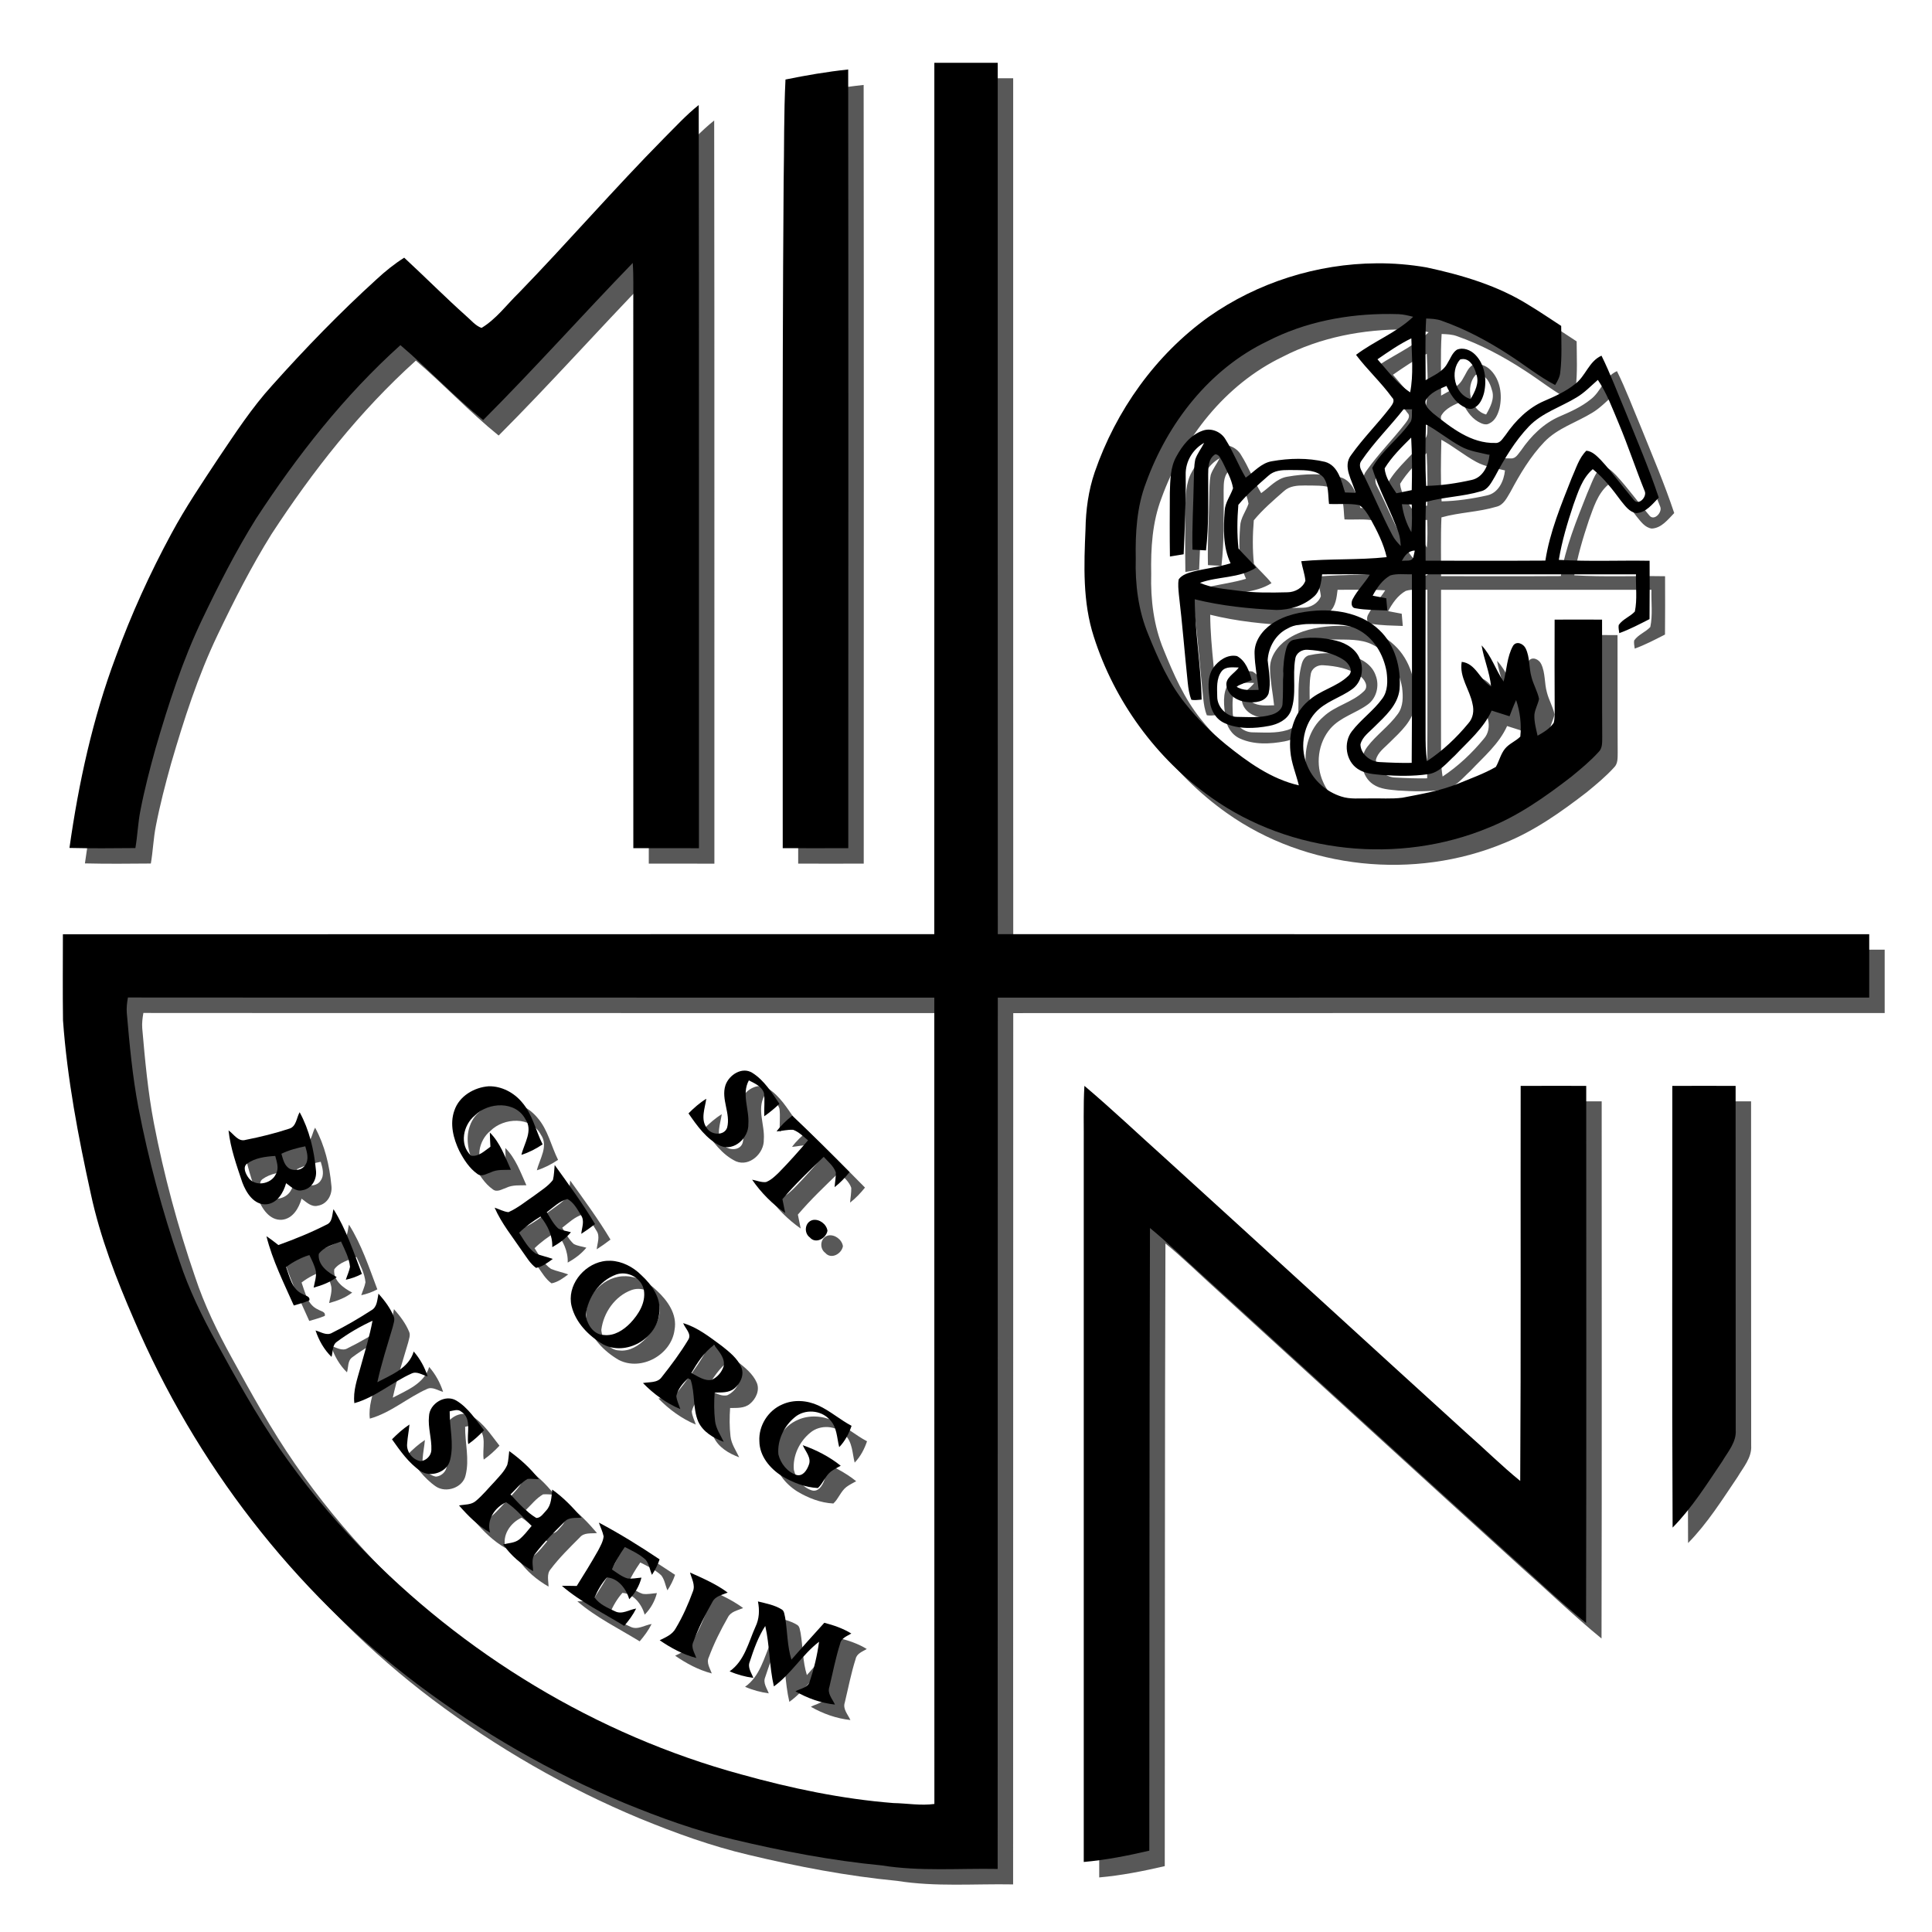 <?xml version="1.0" encoding="UTF-8" standalone="no"?>
<!-- Created with Inkscape (http://www.inkscape.org/) -->

<svg
   xmlns:dc="http://purl.org/dc/elements/1.1/"
   xmlns:cc="http://creativecommons.org/ns#"
   xmlns:rdf="http://www.w3.org/1999/02/22-rdf-syntax-ns#"
   xmlns:svg="http://www.w3.org/2000/svg"
   xmlns="http://www.w3.org/2000/svg"
   xmlns:sodipodi="http://sodipodi.sourceforge.net/DTD/sodipodi-0.dtd"
   xmlns:inkscape="http://www.inkscape.org/namespaces/inkscape"
   width="1000"
   height="1000"
   viewBox="0 0 264.583 264.583"
   version="1.1"
   id="svg15033"
   inkscape:version="0.92.2 (5c3e80d, 2017-08-06)"
   sodipodi:docname="minilogo-circle.svg"
   inkscape:export-filename="C:\Users\TomHerbers\Cloud-Minis\Oberrunde\Minilogo\minilogo-circle_256px.png"
   inkscape:export-xdpi="24.58"
   inkscape:export-ydpi="24.58">
  <title
     id="title19638">Minilogo Circle</title>
  <defs
     id="defs15027">
    <filter
       inkscape:collect="always"
       style="color-interpolation-filters:sRGB"
       id="filter46389"
       x="-0.035"
       width="1.07"
       y="-0.035"
       height="1.07">
      <feGaussianBlur
         inkscape:collect="always"
         stdDeviation="3.587"
         id="feGaussianBlur46391" />
    </filter>
    <filter
       inkscape:collect="always"
       style="color-interpolation-filters:sRGB"
       id="filter46393"
       x="-0.956"
       width="2.913"
       y="-0.081"
       height="1.161">
      <feGaussianBlur
         inkscape:collect="always"
         stdDeviation="3.587"
         id="feGaussianBlur46395" />
    </filter>
    <filter
       inkscape:collect="always"
       style="color-interpolation-filters:sRGB"
       id="filter46397"
       x="-0.1"
       width="1.2"
       y="-0.085"
       height="1.169">
      <feGaussianBlur
         inkscape:collect="always"
         stdDeviation="3.587"
         id="feGaussianBlur46399" />
    </filter>
    <filter
       inkscape:collect="always"
       style="color-interpolation-filters:sRGB"
       id="filter46401"
       x="-0.109"
       width="1.219"
       y="-0.107"
       height="1.215">
      <feGaussianBlur
         inkscape:collect="always"
         stdDeviation="3.587"
         id="feGaussianBlur46403" />
    </filter>
    <filter
       inkscape:collect="always"
       style="color-interpolation-filters:sRGB"
       id="filter46405"
       x="-0.691"
       width="2.383"
       y="-0.821"
       height="2.641">
      <feGaussianBlur
         inkscape:collect="always"
         stdDeviation="3.587"
         id="feGaussianBlur46407" />
    </filter>
    <filter
       inkscape:collect="always"
       style="color-interpolation-filters:sRGB"
       id="filter46409"
       x="-0.695"
       width="2.391"
       y="-0.706"
       height="2.412">
      <feGaussianBlur
         inkscape:collect="always"
         stdDeviation="3.587"
         id="feGaussianBlur46411" />
    </filter>
    <filter
       inkscape:collect="always"
       style="color-interpolation-filters:sRGB"
       id="filter46413"
       x="-0.125"
       width="1.25"
       y="-0.081"
       height="1.162">
      <feGaussianBlur
         inkscape:collect="always"
         stdDeviation="3.587"
         id="feGaussianBlur46415" />
    </filter>
    <filter
       inkscape:collect="always"
       style="color-interpolation-filters:sRGB"
       id="filter46417"
       x="-0.989"
       width="2.978"
       y="-0.142"
       height="1.285">
      <feGaussianBlur
         inkscape:collect="always"
         stdDeviation="3.587"
         id="feGaussianBlur46419" />
    </filter>
    <filter
       inkscape:collect="always"
       style="color-interpolation-filters:sRGB"
       id="filter46421"
       x="-0.718"
       width="2.436"
       y="-0.682"
       height="2.365">
      <feGaussianBlur
         inkscape:collect="always"
         stdDeviation="3.587"
         id="feGaussianBlur46423" />
    </filter>
    <filter
       inkscape:collect="always"
       style="color-interpolation-filters:sRGB"
       id="filter46425"
       x="-0.645"
       width="2.29"
       y="-0.645"
       height="2.291">
      <feGaussianBlur
         inkscape:collect="always"
         stdDeviation="3.587"
         id="feGaussianBlur46427" />
    </filter>
    <filter
       inkscape:collect="always"
       style="color-interpolation-filters:sRGB"
       id="filter46429"
       x="-0.626"
       width="2.252"
       y="-0.611"
       height="2.222">
      <feGaussianBlur
         inkscape:collect="always"
         stdDeviation="3.587"
         id="feGaussianBlur46431" />
    </filter>
    <filter
       inkscape:collect="always"
       style="color-interpolation-filters:sRGB"
       id="filter46433"
       x="-0.659"
       width="2.317"
       y="-0.653"
       height="2.305">
      <feGaussianBlur
         inkscape:collect="always"
         stdDeviation="3.587"
         id="feGaussianBlur46435" />
    </filter>
    <filter
       inkscape:collect="always"
       style="color-interpolation-filters:sRGB"
       id="filter46437"
       x="-2.907"
       width="6.814"
       y="-3.044"
       height="7.089">
      <feGaussianBlur
         inkscape:collect="always"
         stdDeviation="3.587"
         id="feGaussianBlur46439" />
    </filter>
    <filter
       inkscape:collect="always"
       style="color-interpolation-filters:sRGB"
       id="filter46441"
       x="-0.707"
       width="2.414"
       y="-0.718"
       height="2.437">
      <feGaussianBlur
         inkscape:collect="always"
         stdDeviation="3.587"
         id="feGaussianBlur46443" />
    </filter>
    <filter
       inkscape:collect="always"
       style="color-interpolation-filters:sRGB"
       id="filter46445"
       x="-0.561"
       width="2.122"
       y="-0.574"
       height="2.148">
      <feGaussianBlur
         inkscape:collect="always"
         stdDeviation="3.587"
         id="feGaussianBlur46447" />
    </filter>
    <filter
       inkscape:collect="always"
       style="color-interpolation-filters:sRGB"
       id="filter46449"
       x="-0.632"
       width="2.264"
       y="-0.53"
       height="2.059">
      <feGaussianBlur
         inkscape:collect="always"
         stdDeviation="3.587"
         id="feGaussianBlur46451" />
    </filter>
    <filter
       inkscape:collect="always"
       style="color-interpolation-filters:sRGB"
       id="filter46453"
       x="-0.683"
       width="2.366"
       y="-0.832"
       height="2.663">
      <feGaussianBlur
         inkscape:collect="always"
         stdDeviation="3.587"
         id="feGaussianBlur46455" />
    </filter>
    <filter
       inkscape:collect="always"
       style="color-interpolation-filters:sRGB"
       id="filter46457"
       x="-0.681"
       width="2.363"
       y="-0.722"
       height="2.445">
      <feGaussianBlur
         inkscape:collect="always"
         stdDeviation="3.587"
         id="feGaussianBlur46459" />
    </filter>
    <filter
       inkscape:collect="always"
       style="color-interpolation-filters:sRGB"
       id="filter46461"
       x="-0.513"
       width="2.026"
       y="-0.524"
       height="2.047">
      <feGaussianBlur
         inkscape:collect="always"
         stdDeviation="3.587"
         id="feGaussianBlur46463" />
    </filter>
    <filter
       inkscape:collect="always"
       style="color-interpolation-filters:sRGB"
       id="filter46465"
       x="-0.643"
       width="2.287"
       y="-0.609"
       height="2.217">
      <feGaussianBlur
         inkscape:collect="always"
         stdDeviation="3.587"
         id="feGaussianBlur46467" />
    </filter>
    <filter
       inkscape:collect="always"
       style="color-interpolation-filters:sRGB"
       id="filter46469"
       x="-0.924"
       width="2.849"
       y="-0.736"
       height="2.471">
      <feGaussianBlur
         inkscape:collect="always"
         stdDeviation="3.587"
         id="feGaussianBlur46471" />
    </filter>
    <filter
       inkscape:collect="always"
       style="color-interpolation-filters:sRGB"
       id="filter46473"
       x="-0.517"
       width="2.033"
       y="-0.609"
       height="2.219">
      <feGaussianBlur
         inkscape:collect="always"
         stdDeviation="3.587"
         id="feGaussianBlur46475" />
    </filter>
  </defs>
  <sodipodi:namedview
     id="base"
     pagecolor="#ffffff"
     bordercolor="#666666"
     borderopacity="1.0"
     inkscape:pageopacity="0.0"
     inkscape:pageshadow="2"
     inkscape:zoom="0.7"
     inkscape:cx="334.20666"
     inkscape:cy="465.9393"
     inkscape:document-units="px"
     inkscape:current-layer="layer6"
     showgrid="false"
     units="px"
     inkscape:pagecheckerboard="true"
     inkscape:window-width="1920"
     inkscape:window-height="1017"
     inkscape:window-x="-8"
     inkscape:window-y="-8"
     inkscape:window-maximized="1" />
  <g
     inkscape:groupmode="layer"
     id="layer6"
     inkscape:label="background"
     style="display:inline">
    <circle
       style="opacity:1;fill:#ffffff;fill-opacity:1;stroke-width:0.235;enable-background:new"
       id="path3809"
       cx="132.292"
       cy="132.292"
       r="132.027" />
  </g>
  <g
     inkscape:groupmode="layer"
     id="layer8"
     inkscape:label="logo shadow"
     style="display:inline">
    <path
       id="path100-7"
       d="m 130.073,10.717 c -0.006,39.775 0.01,79.554 -0.01,119.329 -39.776,0.025 -79.555,-0.006 -119.333,0.019 0,3.93 -0.04,7.861 0.015,11.791 0.577,8 2.083,15.905 3.804,23.728 1.283,5.986 3.506,11.714 5.94,17.309 8.376,19.572 21.771,37.051 38.796,49.881 8.733,6.562 18.268,12.076 28.359,16.27 4.845,1.987 9.786,3.782 14.889,4.978 6.702,1.603 13.485,2.904 20.348,3.561 5.248,0.84 10.574,0.382 15.863,0.481 0.025,-39.772 -0.007,-79.548 0.018,-119.32 39.779,-0.019 79.561,-0.003 119.34,-0.01 v -8.679 c -39.782,-0.006 -79.561,0.01 -119.34,-0.01 -0.018,-39.775 -0.003,-79.554 -0.01,-119.329 z M 19.637,138.722 c 36.812,0.034 73.621,-0.003 110.43,0.019 0.019,36.809 -0.006,73.618 0.012,110.424 -1.869,0.26 -3.742,-0.09 -5.614,-0.124 -7.052,-0.555 -14.006,-2.021 -20.81,-3.915 -19.883,-5.409 -38.108,-16.5 -52.374,-31.329 -3.959,-4.151 -7.62,-8.586 -10.875,-13.31 -3.221,-4.643 -5.955,-9.6 -8.671,-14.55 -1.965,-3.568 -3.757,-7.244 -5.035,-11.119 -2.362,-6.866 -4.253,-13.896 -5.629,-21.022 -0.815,-4.281 -1.212,-8.626 -1.59,-12.963 -0.056,-0.71 0.034,-1.417 0.155,-2.111 z"
       style="display:inline;fill:#585858;fill-opacity:1;stroke-width:0.31;filter:url(#filter46389);enable-background:new"
       inkscape:connector-curvature="0" />
    <path
       style="display:inline;fill:#585858;fill-opacity:1;stroke-width:0.31;filter:url(#filter46393);enable-background:new"
       id="path104-7"
       d="m 109.688,13.007 c 2.843,-0.577 5.701,-1.072 8.587,-1.373 0.037,35.544 0.016,71.092 0.012,106.636 -2.991,0.012 -5.986,0.012 -8.977,0 0.025,-30.374 -0.105,-60.751 0.124,-91.125 0.087,-4.712 0.016,-9.429 0.254,-14.138 z"
       inkscape:connector-curvature="0" />
    <path
       style="display:inline;fill:#585858;fill-opacity:1;stroke-width:0.31;filter:url(#filter46397);enable-background:new"
       id="path106-2"
       d="m 93.01,21.085 c 1.569,-1.559 3.06,-3.208 4.796,-4.584 0.056,33.926 0.012,67.849 0.028,101.776 -2.995,0 -5.989,0.006 -8.984,-0.006 -0.015,-24.897 -0.003,-49.797 -0.006,-74.697 -0.012,-1.816 0.056,-3.636 -0.074,-5.449 -6.888,7.114 -13.485,14.513 -20.482,21.521 -3.971,-3.205 -7.452,-6.959 -11.337,-10.263 -7.688,6.922 -14.123,15.117 -19.765,23.759 -2.747,4.405 -5.106,9.042 -7.344,13.722 -2.725,5.676 -4.656,11.683 -6.414,17.712 -0.784,2.815 -1.522,5.641 -2.077,8.512 -0.344,1.708 -0.397,3.453 -0.694,5.17 -3.01,0.025 -6.02,0.056 -9.027,-0.018 1.255,-8.909 3.187,-17.755 6.349,-26.192 2.114,-5.803 4.678,-11.435 7.617,-16.865 1.919,-3.565 4.191,-6.925 6.42,-10.3 2.319,-3.434 4.588,-6.928 7.387,-10 4.523,-5.062 9.26,-9.947 14.285,-14.516 1.175,-1.094 2.43,-2.102 3.785,-2.96 2.849,2.635 5.583,5.39 8.475,7.976 0.679,0.57 1.255,1.333 2.114,1.643 2.03,-1.224 3.456,-3.202 5.14,-4.836 6.715,-6.931 13.029,-14.237 19.809,-21.103 z"
       inkscape:connector-curvature="0" />
    <path
       id="path108-5"
       d="m 190.66,38.178 c -8.169,0.046 -16.331,2.626 -23.015,7.327 -7.279,5.208 -12.701,12.839 -15.609,21.273 -0.859,2.511 -1.218,5.167 -1.261,7.811 -0.214,4.919 -0.403,9.984 1.138,14.73 2.809,8.816 8.54,16.686 16.098,22.03 10.856,7.706 25.708,9.209 37.975,4.116 4.145,-1.661 7.818,-4.272 11.333,-6.984 1.29,-1.06 2.586,-2.13 3.711,-3.366 0.555,-0.524 0.493,-1.317 0.508,-2.015 -0.037,-5.375 -1.1e-4,-10.75 -0.022,-16.125 -2.167,-0.012 -4.333,-0.012 -6.497,0 -0.013,4.24 -0.013,8.481 0.009,12.721 -0.019,0.468 -0.003,0.946 -0.13,1.401 -0.53,0.809 -1.392,1.308 -2.213,1.776 -0.208,-0.945 -0.477,-1.894 -0.437,-2.867 0.074,-0.763 0.493,-1.432 0.638,-2.179 -0.214,-1.042 -0.781,-1.965 -1.038,-2.995 -0.366,-1.28 -0.198,-2.69 -0.791,-3.905 -0.295,-0.648 -1.265,-1.094 -1.733,-0.366 -0.834,1.494 -0.853,3.273 -1.293,4.897 -1.094,-1.599 -1.658,-3.534 -3.013,-4.956 0.313,1.903 1.113,3.701 1.299,5.632 -1.544,-0.911 -2.083,-3.168 -4.021,-3.375 -0.363,2.077 1.098,3.794 1.476,5.747 0.239,0.936 0.09,1.956 -0.577,2.684 -1.618,1.968 -3.509,3.745 -5.633,5.155 -0.223,-1.28 -0.214,-2.582 -0.217,-3.875 -0.003,-7.232 -0.01,-14.463 0.003,-21.695 9.604,-0.009 19.211,-0.009 28.814,-0.003 -0.05,1.696 0.192,3.426 -0.155,5.093 -0.654,0.716 -1.668,1.038 -2.213,1.853 -0.056,0.369 0.031,0.741 0.078,1.11 1.435,-0.518 2.787,-1.234 4.145,-1.925 0.031,-2.663 0.015,-5.326 0.01,-7.988 -4.145,-0.071 -8.295,0.124 -12.434,-0.124 0.425,-2.563 1.175,-5.065 1.996,-7.526 0.642,-1.742 1.19,-3.642 2.656,-4.894 1.531,1.221 2.719,2.793 3.878,4.355 0.561,0.676 1.137,1.528 2.08,1.661 1.345,-0.065 2.213,-1.24 3.078,-2.123 -1.339,-4.027 -3.016,-7.929 -4.597,-11.863 -1.069,-2.529 -2.027,-5.111 -3.245,-7.572 -1.739,0.775 -2.17,2.817 -3.633,3.893 -1.259,1.014 -2.744,1.674 -4.213,2.309 -2.198,0.945 -3.943,2.697 -5.279,4.646 -0.384,0.443 -0.704,1.15 -1.392,1.104 -3.36,0.099 -6.088,-2.117 -8.577,-4.082 -0.471,-0.462 -1.169,-0.992 -0.986,-1.739 0.583,-1.063 1.792,-1.531 2.849,-1.987 0.508,1.069 1.15,2.145 2.198,2.765 0.462,0.257 1.054,0.564 1.568,0.245 0.8,-0.378 1.172,-1.268 1.383,-2.074 0.403,-1.782 0.127,-3.859 -1.197,-5.204 -0.632,-0.651 -1.658,-1.07 -2.536,-0.688 -0.632,0.431 -0.874,1.215 -1.274,1.835 -0.604,1.181 -1.916,1.686 -2.995,2.328 0.01,-2.815 -0.099,-5.632 0.074,-8.44 0.713,0.031 1.442,0.05 2.121,0.304 3.267,1.153 6.345,2.792 9.241,4.686 2.114,1.355 4.07,2.954 6.302,4.116 0.322,-0.53 0.639,-1.091 0.697,-1.72 0.257,-2.114 0.139,-4.249 0.13,-6.373 -1.457,-0.939 -2.886,-1.928 -4.374,-2.818 -4.259,-2.691 -9.167,-4.141 -14.055,-5.192 -2.256,-0.393 -4.544,-0.579 -6.831,-0.566 z m 1.828,6.938 c 0.387,0.002 0.774,0.01 1.16,0.023 0.679,0.031 1.339,0.195 1.999,0.363 -2.285,2.179 -5.323,3.316 -7.825,5.21 1.531,2.037 3.432,3.769 4.926,5.834 0.48,0.44 0.025,0.995 -0.263,1.392 -1.696,2.21 -3.689,4.182 -5.301,6.457 -1.283,1.606 0.158,3.546 0.574,5.211 -0.484,-0.012 -0.964,-0.028 -1.444,-0.046 -0.505,-1.565 -0.908,-3.661 -2.725,-4.191 -2.384,-0.57 -4.901,-0.511 -7.304,-0.084 -1.454,0.242 -2.418,1.447 -3.568,2.247 -1.014,-1.699 -1.711,-3.565 -2.765,-5.235 -0.614,-1.066 -1.99,-1.637 -3.156,-1.191 -1.646,0.577 -2.774,2.049 -3.577,3.528 -0.856,1.51 -0.834,3.295 -0.896,4.975 -0.012,2.908 -0.031,5.815 0.012,8.722 0.626,-0.102 1.252,-0.205 1.882,-0.307 0.152,-3.633 0.329,-7.266 0.276,-10.901 -0.04,-1.795 0.967,-3.493 2.529,-4.358 -0.381,0.766 -0.93,1.447 -1.212,2.259 -0.208,1.001 -0.167,2.033 -0.208,3.053 -0.05,3.106 -0.254,6.209 -0.177,9.315 0.617,0.028 1.234,0.068 1.85,0.102 0.397,-3.447 0.301,-6.919 0.298,-10.378 0.01,-0.992 0.01,-2.21 0.976,-2.787 0.601,0.034 0.753,0.701 1.032,1.128 0.533,1.141 1.194,2.266 1.401,3.521 -0.35,1.042 -1.1,1.953 -1.144,3.093 -0.18,2.405 -0.254,4.953 0.803,7.188 -1.634,0.511 -3.342,0.704 -5.003,1.103 -0.756,0.208 -1.606,0.422 -2.096,1.088 -0.133,0.688 -0.037,1.395 0.019,2.089 0.48,4.023 0.794,8.062 1.218,12.092 0.084,0.787 0.198,1.587 0.499,2.325 0.462,0.078 0.933,0.006 1.398,-0.031 -0.078,-4.591 -0.912,-9.141 -0.94,-13.738 3.661,0.905 7.425,1.293 11.188,1.466 1.851,-0.012 3.772,-0.592 5.155,-1.86 0.856,-0.759 0.967,-1.959 1.101,-3.022 2.173,0.01 4.349,-0.062 6.522,0.069 -0.704,1.147 -1.692,2.101 -2.319,3.295 -0.254,0.409 -0.27,1.222 0.353,1.28 1.441,0.26 2.914,0.242 4.374,0.31 -0.05,-0.561 -0.096,-1.119 -0.148,-1.677 -0.62,-0.121 -1.243,-0.232 -1.86,-0.353 0.583,-1.082 1.317,-2.161 2.415,-2.774 0.952,-0.288 1.974,-0.127 2.957,-0.155 -0.006,8.608 0.044,17.216 -0.028,25.824 -1.441,0.031 -2.883,-0.028 -4.318,-0.105 -1.311,-0.019 -2.666,-1.06 -2.7,-2.427 0.251,-1.042 1.203,-1.667 1.904,-2.399 1.466,-1.444 3.218,-2.97 3.453,-5.149 0.229,-2.923 -0.607,-6.088 -2.802,-8.137 -2.247,-2.145 -5.518,-2.811 -8.534,-2.638 -2.154,0.155 -4.39,0.58 -6.191,1.838 -1.305,0.914 -2.387,2.375 -2.331,4.033 0.028,1.677 0.388,3.323 0.558,4.987 -1.038,0.006 -2.16,0.158 -3.069,-0.459 0.694,-0.325 1.41,-0.601 2.123,-0.889 -0.344,-1.24 -0.815,-2.622 -2.015,-3.279 -1.296,-0.276 -2.539,0.598 -3.258,1.611 -0.911,1.355 -0.639,3.091 -0.45,4.619 0.124,1.246 0.837,2.433 2.006,2.951 1.906,0.859 4.092,0.763 6.104,0.381 1.203,-0.226 2.483,-0.837 2.97,-2.036 0.859,-2.291 0.183,-4.783 0.605,-7.136 0.112,-0.837 0.933,-1.33 1.736,-1.252 1.717,0.102 3.512,0.437 4.957,1.426 0.648,0.443 1.333,1.485 0.574,2.145 -1.584,1.541 -3.921,1.956 -5.527,3.478 -1.941,1.649 -2.635,4.339 -2.415,6.8 0.121,1.627 0.781,3.14 1.166,4.715 -3.785,-0.868 -7.009,-3.196 -9.979,-5.592 -2.04,-1.677 -3.931,-3.537 -5.57,-5.607 -2.269,-2.805 -3.727,-6.15 -5.075,-9.47 -1.364,-3.279 -1.807,-6.869 -1.711,-10.399 -0.065,-3.503 0.14,-7.092 1.414,-10.393 2.945,-8.14 8.677,-15.545 16.582,-19.345 5.182,-2.673 11.034,-3.783 16.836,-3.746 z m 2.908,3.336 c 0.065,2.458 0.31,4.962 -0.161,7.396 -1.786,-1.193 -3.072,-2.935 -4.476,-4.526 1.497,-1.032 2.995,-2.077 4.638,-2.87 z m 7.133,2.837 c 0.986,0.034 1.54,1.195 1.77,2.076 0.44,1.19 -0.201,2.39 -0.778,3.4 -2.189,-0.577 -2.893,-3.828 -1.442,-5.418 0.159,-0.045 0.309,-0.063 0.45,-0.059 z m 18.411,2.857 c 1.259,1.857 2.018,3.98 2.889,6.032 1.268,3.028 2.294,6.153 3.528,9.197 0.344,0.772 -0.84,2.058 -1.488,1.209 -1.534,-1.795 -2.908,-3.729 -4.516,-5.461 -0.558,-0.558 -1.156,-1.2 -1.987,-1.284 -1.038,1.023 -1.429,2.483 -2.021,3.772 -1.445,3.67 -2.985,7.359 -3.593,11.28 -5.468,0.037 -10.937,0.015 -16.402,0.012 0.01,-2.681 -0.065,-5.366 0.053,-8.047 2.461,-0.694 5.056,-0.722 7.505,-1.454 1.02,-0.223 1.466,-1.252 1.956,-2.058 1.296,-2.43 2.725,-4.829 4.637,-6.832 1.807,-1.878 4.374,-2.65 6.55,-3.983 1.082,-0.645 1.947,-1.569 2.889,-2.384 z m -25.448,4.021 c -0.053,0.555 0.065,1.156 -0.17,1.677 -1.544,2.288 -3.943,3.93 -5.283,6.348 0.933,3.078 2.573,5.899 3.624,8.939 0.195,0.567 0.239,1.172 0.288,1.767 -0.443,-0.449 -0.865,-0.927 -1.153,-1.491 -1.522,-2.883 -2.737,-5.911 -4.222,-8.813 -0.239,-0.434 -0.338,-0.983 0.003,-1.395 1.702,-2.508 3.875,-4.649 5.747,-7.024 0.388,-0.003 0.775,-0.006 1.165,-0.009 z m 1.9,2.061 c 1.662,0.902 3.122,2.13 4.787,3.032 1.209,0.666 2.598,0.837 3.924,1.162 -0.146,1.444 -0.884,3.081 -2.437,3.422 -2.046,0.459 -4.142,0.775 -6.24,0.815 -0.149,-2.805 -0.102,-5.623 -0.034,-8.431 z m -2.018,1.817 c 0.139,2.396 0.13,4.795 0.078,7.194 -0.704,0.136 -1.401,0.291 -2.102,0.431 -0.688,-1.048 -1.51,-2.123 -1.606,-3.419 0.97,-1.581 2.322,-2.898 3.63,-4.206 z m -16.704,4.442 c 0.343,0.002 0.684,0.011 1.012,0.005 1.259,0.025 2.747,-0.006 3.674,0.995 0.753,1.051 0.617,2.427 0.769,3.648 1.364,0.062 2.753,-0.105 4.101,0.152 0.719,0.409 1.141,1.165 1.556,1.853 0.924,1.674 1.807,3.4 2.238,5.279 -3.887,0.412 -7.812,0.189 -11.699,0.555 0.152,0.899 0.483,1.764 0.567,2.675 -0.353,0.989 -1.423,1.569 -2.44,1.581 -2.285,0.056 -4.584,0.093 -6.85,-0.229 -1.739,-0.226 -3.531,-0.347 -5.152,-1.063 2.502,-0.914 5.363,-0.601 7.685,-2.077 -0.732,-0.945 -1.652,-1.717 -2.409,-2.638 -0.211,-1.968 -0.18,-3.99 -0.019,-5.964 1.209,-1.472 2.675,-2.724 4.104,-3.98 0.786,-0.735 1.834,-0.798 2.863,-0.793 z m 15.43,4.68 c 0.449,0.01 0.899,0.022 1.352,0.043 0.043,1.262 0.059,2.527 -0.05,3.785 -0.701,-1.172 -1.104,-2.486 -1.302,-3.828 z m 1.776,6.351 c -0.056,0.236 -0.164,0.713 -0.22,0.949 -0.239,0.626 -1.054,0.344 -1.556,0.474 0.36,-0.728 0.887,-1.408 1.776,-1.423 z m -14.213,10.052 c 0.373,0.002 0.745,0.01 1.11,0.006 1.739,0.043 3.587,-0.099 5.189,0.704 2.247,1.094 3.642,3.459 4.048,5.868 0.152,1.221 0.183,2.591 -0.586,3.632 -1.206,1.674 -2.948,2.871 -4.191,4.513 -1.166,1.541 -0.815,4.039 0.809,5.118 0.995,0.682 2.245,0.729 3.404,0.846 2.065,0.133 4.157,0.186 6.215,-0.112 1.587,-0.198 2.604,-1.572 3.714,-2.576 1.807,-1.922 3.915,-3.683 5.019,-6.138 0.815,0.26 1.627,0.527 2.449,0.778 0.285,-0.747 0.568,-1.494 0.902,-2.219 0.542,1.603 0.753,3.323 0.573,5.006 -0.629,0.635 -1.528,0.955 -2.095,1.658 -0.598,0.732 -0.79,1.683 -1.252,2.489 -1.627,0.939 -3.419,1.568 -5.152,2.288 -2.452,0.995 -5.066,1.429 -7.648,1.931 -1.519,0.195 -3.053,0.059 -4.579,0.099 -1.262,-0.031 -2.57,0.143 -3.791,-0.263 -2.012,-0.635 -3.745,-2.136 -4.591,-4.076 -1.097,-2.377 -0.722,-5.394 1.008,-7.374 1.373,-1.556 3.472,-2.074 5.102,-3.273 1.215,-0.88 1.615,-2.61 1.073,-3.977 -0.474,-1.423 -1.869,-2.288 -3.258,-2.635 -1.869,-0.468 -3.856,-0.567 -5.741,-0.143 -0.598,0.068 -0.946,0.61 -1.104,1.137 -0.701,2.464 -0.353,5.053 -0.53,7.57 0,0.84 -0.778,1.361 -1.504,1.566 -1.51,0.459 -3.112,0.316 -4.665,0.301 -1.451,0.025 -2.778,-1.324 -2.778,-2.765 -0.019,-1.162 -0.143,-2.477 0.592,-3.465 0.558,-0.728 1.556,-0.533 2.353,-0.533 -0.573,0.84 -1.972,1.442 -1.649,2.638 0.285,1.252 1.528,1.98 2.737,2.083 1.079,0.146 2.554,0.025 3.001,-1.159 0.35,-1.503 0.034,-3.05 -0.127,-4.553 0.102,-1.77 1.082,-3.543 2.712,-4.34 0.983,-0.581 2.112,-0.634 3.23,-0.629 z"
       style="display:inline;fill:#585858;fill-opacity:1;stroke-width:0.31;filter:url(#filter46401);enable-background:new"
       inkscape:connector-curvature="0" />
    <path
       style="display:inline;fill:#585858;fill-opacity:1;stroke-width:0.31;filter:url(#filter46405);enable-background:new"
       id="path134-8"
       d="m 101.458,150.761 c 0.477,-1.435 2.291,-2.622 3.714,-1.705 1.606,1.017 2.629,2.691 3.686,4.225 -0.654,0.614 -1.342,1.196 -2.08,1.708 -0.037,-1.051 0.099,-2.108 -0.031,-3.152 -0.282,-0.945 -1.274,-1.351 -2.074,-1.764 -1.032,1.881 0.084,3.992 -0.071,5.992 0.065,1.86 -1.944,3.754 -3.801,2.982 -1.934,-0.914 -3.212,-2.746 -4.396,-4.454 0.744,-0.747 1.538,-1.451 2.437,-2.002 -0.183,1.302 -0.815,2.815 0.065,4.002 0.57,0.967 2.399,1.131 2.793,-0.065 0.496,-1.919 -0.849,-3.856 -0.242,-5.765 z"
       inkscape:connector-curvature="0" />
    <path
       style="display:inline;fill:#585858;fill-opacity:1;stroke-width:0.31;filter:url(#filter46409);enable-background:new"
       id="path136-2"
       d="m 64.339,154.214 c 0.645,-1.984 2.722,-3.199 4.724,-3.335 1.745,-0.025 3.422,0.856 4.529,2.182 1.448,1.646 1.879,3.859 2.833,5.778 -0.899,0.601 -1.863,1.107 -2.902,1.432 0.375,-1.578 1.637,-3.323 0.539,-4.891 -1.345,-2.523 -5.05,-2.353 -6.904,-0.508 -1.612,1.305 -2.176,3.999 -0.53,5.511 1.048,0.18 1.86,-0.673 2.65,-1.221 -0.037,-0.651 -0.068,-1.302 -0.077,-1.95 1.414,1.407 2.083,3.329 2.886,5.108 -0.924,0.025 -1.897,-0.071 -2.756,0.344 -0.586,0.186 -1.262,0.676 -1.844,0.214 -1.104,-0.781 -1.851,-1.965 -2.471,-3.143 -0.809,-1.689 -1.327,-3.692 -0.679,-5.521 z"
       inkscape:connector-curvature="0" />
    <path
       style="display:inline;fill:#585858;fill-opacity:1;stroke-width:0.31;filter:url(#filter46413);enable-background:new"
       id="path138-3"
       d="m 150.623,150.82 c 3.785,3.199 7.378,6.618 11.07,9.925 13.748,12.498 27.435,25.061 41.186,37.556 2.495,2.188 4.855,4.535 7.428,6.63 0.112,-18.034 0.028,-36.068 0.062,-54.102 2.991,-0.012 5.986,-0.009 8.978,-0.003 -0.003,24.522 0.037,49.043 -0.022,73.562 -3.81,-3.109 -7.356,-6.537 -11.039,-9.795 -13.875,-12.572 -27.67,-25.232 -41.509,-37.844 -2.396,-2.145 -4.684,-4.417 -7.173,-6.457 -0.096,28.421 -0.062,56.845 -0.093,85.27 -2.957,0.688 -5.949,1.28 -8.977,1.547 0,-32.637 0,-65.277 0,-97.916 0.028,-2.793 -0.078,-5.586 0.09,-8.372 z"
       inkscape:connector-curvature="0" />
    <path
       style="display:inline;fill:#585858;fill-opacity:1;stroke-width:0.31;filter:url(#filter46417);enable-background:new"
       id="path140-1"
       d="m 231.138,150.829 c 2.889,-0.012 5.778,-0.012 8.667,0 0.019,15.709 -0.012,31.422 0.015,47.131 0.112,1.665 -1.076,2.973 -1.866,4.318 -2.108,3.115 -4.126,6.348 -6.777,9.039 -0.105,-20.164 -0.022,-40.327 -0.04,-60.488 z"
       inkscape:connector-curvature="0" />
    <path
       id="path142-3"
       d="m 43.153,154.434 c -0.443,0.766 -0.446,1.987 -1.448,2.26 -1.931,0.639 -3.921,1.122 -5.918,1.519 -1.045,0.332 -1.63,-0.778 -2.374,-1.29 0.264,2.452 1.11,4.795 1.888,7.123 0.53,1.413 1.591,3.127 3.32,2.997 1.491,-0.155 2.306,-1.593 2.678,-2.892 0.663,0.477 1.352,1.206 2.254,0.961 1.286,-0.211 2.006,-1.553 1.826,-2.777 -0.251,-2.731 -0.905,-5.481 -2.226,-7.902 z m 0.772,4.668 c 0.242,0.828 0.539,1.817 -0.022,2.589 -0.428,0.676 -1.358,0.793 -2.055,0.514 -0.784,-0.4 -0.967,-1.318 -1.193,-2.083 1.035,-0.499 2.148,-0.797 3.27,-1.02 z m -4.114,1.318 c 0.202,0.809 0.558,1.72 0.078,2.507 -0.66,1.413 -2.979,1.77 -3.828,0.36 -0.332,-0.502 -0.716,-1.361 -0.109,-1.807 1.107,-0.806 2.529,-0.973 3.859,-1.06 z"
       style="display:inline;fill:#585858;fill-opacity:1;stroke-width:0.31;filter:url(#filter46421);enable-background:new"
       inkscape:connector-curvature="0" />
    <path
       style="display:inline;fill:#585858;fill-opacity:1;stroke-width:0.31;filter:url(#filter46425);enable-background:new"
       id="path144-1"
       d="m 110.618,154.902 c 2.669,2.52 5.264,5.118 7.84,7.734 -0.608,0.756 -1.271,1.466 -2.043,2.058 0.05,-0.676 0.183,-1.342 0.164,-2.018 -0.291,-0.874 -1.066,-1.463 -1.655,-2.133 -1.944,1.872 -3.906,3.738 -5.657,5.796 0.124,0.632 0.263,1.265 0.387,1.903 -1.77,-1.237 -3.314,-2.793 -4.538,-4.569 0.626,0.115 1.249,0.391 1.9,0.325 0.694,-0.26 1.234,-0.8 1.761,-1.305 1.392,-1.413 2.706,-2.908 4.002,-4.411 -0.645,-0.518 -1.246,-1.138 -2.03,-1.438 -0.766,-0.05 -1.522,0.155 -2.282,0.223 0.601,-0.831 1.361,-1.525 2.151,-2.167 z"
       inkscape:connector-curvature="0" />
    <path
       style="display:inline;fill:#585858;fill-opacity:1;stroke-width:0.31;filter:url(#filter46429);enable-background:new"
       id="path150-1"
       d="m 78.081,161.663 c 1.903,2.653 3.847,5.285 5.524,8.093 -0.611,0.468 -1.234,0.918 -1.885,1.333 0.071,-0.843 0.502,-1.782 -0.04,-2.554 -0.505,-0.809 -0.992,-1.77 -1.866,-2.219 -1.094,0.313 -1.931,1.144 -2.818,1.819 0.487,0.759 0.893,1.603 1.569,2.219 0.533,0.291 1.159,0.341 1.739,0.515 -0.704,0.852 -1.597,1.51 -2.557,2.043 0.065,-1.581 -0.645,-2.991 -1.609,-4.191 -1.048,0.645 -2.046,1.364 -2.929,2.219 0.66,1.001 1.24,2.145 2.257,2.836 0.759,0.31 1.581,0.462 2.35,0.753 -0.694,0.515 -1.417,1.057 -2.285,1.224 -0.822,-0.586 -1.314,-1.494 -1.9,-2.291 -1.311,-1.95 -2.83,-3.788 -3.776,-5.958 0.629,0.201 1.224,0.549 1.894,0.617 1.302,-0.577 2.409,-1.506 3.58,-2.3 0.865,-0.663 1.844,-1.231 2.511,-2.114 0.167,-0.67 0.171,-1.364 0.242,-2.046 z"
       inkscape:connector-curvature="0" />
    <path
       style="display:inline;fill:#585858;fill-opacity:1;stroke-width:0.31;filter:url(#filter46433);enable-background:new"
       id="path152-8"
       d="m 47.791,167.713 c 1.724,2.74 2.747,5.849 3.884,8.862 -0.691,0.372 -1.435,0.635 -2.201,0.8 0.189,-0.592 0.465,-1.159 0.577,-1.77 -0.118,-1.237 -0.725,-2.356 -1.231,-3.469 -1.063,0.431 -2.35,0.728 -3.047,1.702 -0.164,1.534 1.259,2.554 2.458,3.177 -0.93,0.716 -2.034,1.134 -3.159,1.435 0.127,-0.725 0.391,-1.451 0.307,-2.191 -0.155,-0.803 -0.543,-1.531 -0.887,-2.26 -1.15,0.363 -2.235,0.905 -3.193,1.64 0.484,1.333 0.812,3.075 2.26,3.695 0.356,0.242 1.063,0.282 0.921,0.871 -0.685,0.294 -1.41,0.487 -2.127,0.697 -1.376,-3.103 -2.92,-6.178 -3.748,-9.485 0.567,0.369 1.1,0.787 1.637,1.206 2.229,-0.803 4.439,-1.696 6.55,-2.774 0.887,-0.332 0.787,-1.386 0.998,-2.136 z"
       inkscape:connector-curvature="0" />
    <path
       style="display:inline;fill:#585858;fill-opacity:1;stroke-width:0.31;filter:url(#filter46437);enable-background:new"
       id="path154-7"
       d="m 113.433,169.192 c 0.89,-0.164 1.872,0.564 2.003,1.469 -0.171,1.048 -1.609,1.86 -2.409,0.924 -0.874,-0.632 -0.691,-2.136 0.406,-2.393 z"
       inkscape:connector-curvature="0" />
    <path
       id="path156-5"
       d="m 85.73,174.774 c -0.362,-0.012 -0.727,0.015 -1.09,0.087 -2.691,0.521 -4.917,3.366 -4.244,6.134 0.564,2.278 2.362,4.092 4.337,5.242 3.091,1.596 7.216,-0.704 7.644,-4.113 0.403,-2.139 -0.97,-4.036 -2.455,-5.403 -1.108,-1.101 -2.624,-1.894 -4.192,-1.947 z m 1.668,1.735 c 1.342,-0.005 2.66,0.947 2.902,2.319 0.27,1.689 -0.732,3.283 -1.845,4.464 -0.942,0.976 -2.223,1.816 -3.642,1.649 -1.435,-0.037 -2.359,-1.503 -2.464,-2.805 0.285,-2.359 1.863,-4.634 4.129,-5.465 0.299,-0.109 0.61,-0.161 0.92,-0.162 z"
       style="display:inline;fill:#585858;fill-opacity:1;stroke-width:0.31;filter:url(#filter46441);enable-background:new"
       inkscape:connector-curvature="0" />
    <path
       style="display:inline;fill:#585858;fill-opacity:1;stroke-width:0.31;filter:url(#filter46445);enable-background:new"
       id="path160-7"
       d="m 53.951,179.278 c 0.822,0.933 1.596,1.94 2.077,3.1 0.217,0.484 -0.034,1.004 -0.133,1.488 -0.738,2.501 -1.547,4.987 -2.102,7.542 1.922,-1.02 4.306,-1.909 4.982,-4.206 0.862,0.995 1.503,2.154 1.906,3.407 -0.713,-0.164 -1.454,-0.75 -2.195,-0.394 -2.691,1.203 -4.966,3.258 -7.84,4.064 -0.198,-1.68 0.394,-3.286 0.831,-4.876 0.592,-2.126 1.249,-4.237 1.655,-6.41 -1.72,0.79 -3.37,1.751 -4.886,2.883 -0.657,0.462 -0.518,1.376 -0.728,2.064 -1.026,-1.001 -1.736,-2.266 -2.185,-3.617 0.738,0.198 1.531,0.772 2.285,0.31 1.835,-0.905 3.611,-1.95 5.329,-3.059 0.852,-0.446 0.821,-1.479 1.004,-2.294 z"
       inkscape:connector-curvature="0" />
    <path
       id="path162-7"
       d="m 95.676,183.32 c 0.27,0.741 1.231,1.485 0.676,2.303 -1.069,1.773 -2.316,3.447 -3.602,5.068 -0.58,0.846 -1.702,0.66 -2.582,0.83 1.457,1.497 3.186,2.762 5.118,3.571 -0.189,-0.598 -0.496,-1.172 -0.549,-1.801 0.226,-0.967 0.896,-1.767 1.622,-2.409 0.084,0.046 0.254,0.14 0.338,0.186 0.617,1.854 0.279,3.906 1.035,5.722 0.654,1.42 2.083,2.266 3.497,2.783 -0.44,-0.939 -1.079,-1.826 -1.19,-2.88 -0.146,-1.286 -0.143,-2.585 -0.053,-3.871 0.914,-0.016 1.944,0.065 2.697,-0.558 0.825,-0.666 1.389,-1.851 0.961,-2.889 -0.536,-1.249 -1.646,-2.114 -2.678,-2.935 -1.652,-1.209 -3.295,-2.53 -5.288,-3.122 z m 4.228,2.985 c 0.611,0.849 1.538,1.748 1.318,2.898 -0.248,0.809 -0.856,1.522 -1.625,1.878 -1.032,0.205 -1.934,-0.505 -2.805,-0.933 0.837,-1.426 1.758,-2.855 3.112,-3.844 z"
       style="display:inline;fill:#585858;fill-opacity:1;stroke-width:0.31;filter:url(#filter46449);enable-background:new"
       inkscape:connector-curvature="0" />
    <path
       style="display:inline;fill:#585858;fill-opacity:1;stroke-width:0.31;filter:url(#filter46453);enable-background:new"
       id="path166-7"
       d="m 60.867,196.072 c 0.059,-1.733 2.238,-3.078 3.76,-2.139 1.606,0.967 2.632,2.61 3.776,4.051 -0.66,0.701 -1.367,1.355 -2.158,1.903 -0.257,-1.46 0.555,-3.496 -0.958,-4.445 -0.468,-0.403 -1.063,-0.136 -1.587,-0.05 -0.028,2.207 0.611,4.436 0.068,6.624 -0.353,1.717 -2.678,2.508 -4.089,1.544 -1.615,-1.11 -2.759,-2.756 -3.878,-4.333 0.738,-0.741 1.513,-1.451 2.39,-2.024 -0.077,0.871 -0.26,1.733 -0.316,2.61 -0.13,1.11 0.741,2.216 1.829,2.408 0.778,-0.062 1.457,-0.738 1.488,-1.522 0.068,-1.553 -0.49,-3.075 -0.326,-4.628 z"
       inkscape:connector-curvature="0" />
    <path
       style="display:inline;fill:#585858;fill-opacity:1;stroke-width:0.31;filter:url(#filter46457);enable-background:new"
       id="path168-3"
       d="m 109.254,194.451 c 1.559,-0.707 3.391,-0.567 4.926,0.139 1.627,0.744 2.976,1.959 4.557,2.79 -0.363,1.076 -0.899,2.095 -1.693,2.923 -0.332,-1.296 -0.291,-2.824 -1.342,-3.806 -1.187,-1.293 -3.373,-1.435 -4.721,-0.307 -1.491,1.206 -2.44,3.174 -2.266,5.105 0.301,1.249 1.243,2.439 2.502,2.821 0.862,0.214 1.404,-0.673 1.655,-1.358 0.418,-0.995 -0.456,-1.863 -0.818,-2.722 1.869,0.651 3.649,1.575 5.199,2.811 -0.456,0.257 -0.93,0.484 -1.348,0.797 -0.772,0.601 -1.066,1.603 -1.779,2.257 -1.748,-0.087 -3.441,-0.75 -4.932,-1.643 -1.64,-1.035 -3.066,-2.743 -3.081,-4.764 -0.13,-2.12 1.194,-4.219 3.143,-5.043 z"
       inkscape:connector-curvature="0" />
    <path
       style="display:inline;fill:#585858;fill-opacity:1;stroke-width:0.31;filter:url(#filter46461);enable-background:new"
       id="path170-1"
       d="m 71.853,200.84 c 1.519,1.097 2.929,2.356 4.061,3.856 -0.511,-0.019 -1.026,-0.09 -1.541,-0.046 -0.927,0.527 -1.587,1.401 -2.347,2.126 1.079,1.172 2.164,2.393 3.537,3.224 0.601,0.009 0.989,-0.639 1.37,-1.035 0.713,-0.778 0.697,-1.872 0.809,-2.852 1.525,1.069 2.812,2.421 4.014,3.834 -0.794,0.093 -1.758,-0.102 -2.34,0.586 -1.395,1.398 -2.821,2.793 -4.014,4.371 -0.573,0.673 -0.282,1.584 -0.282,2.377 -1.603,-0.921 -3.047,-2.139 -4.104,-3.661 0.732,-0.192 1.565,-0.18 2.189,-0.663 0.666,-0.536 1.181,-1.227 1.724,-1.878 -1.147,-1.097 -2.154,-2.365 -3.491,-3.236 -1.55,0.691 -2.734,2.43 -2.201,4.169 -1.658,-0.942 -3.019,-2.3 -4.259,-3.726 0.778,-0.146 1.677,-0.062 2.313,-0.623 0.949,-0.794 1.724,-1.767 2.579,-2.656 0.626,-0.713 1.339,-1.395 1.717,-2.281 0.174,-0.614 0.183,-1.258 0.267,-1.885 z"
       inkscape:connector-curvature="0" />
    <path
       style="display:inline;fill:#585858;fill-opacity:1;stroke-width:0.31;filter:url(#filter46465);enable-background:new"
       id="path172-6"
       d="m 84.132,210.635 c 2.867,1.516 5.623,3.233 8.317,5.034 -0.254,0.747 -0.608,1.457 -1.045,2.12 -0.298,-0.682 -0.381,-1.475 -0.859,-2.061 -0.828,-0.766 -1.866,-1.243 -2.858,-1.751 -0.682,0.97 -1.29,1.99 -1.764,3.078 0.673,0.44 1.317,0.973 2.099,1.218 0.648,0.102 1.296,-0.062 1.941,-0.102 -0.288,1.119 -0.862,2.133 -1.677,2.954 -0.397,-1.42 -1.51,-2.873 -3.05,-2.982 -0.713,0.809 -1.271,1.754 -1.689,2.749 0.654,0.945 1.792,1.417 2.802,1.891 0.958,0.484 1.934,-0.236 2.889,-0.378 -0.431,0.865 -1.007,1.643 -1.637,2.374 -2.874,-1.773 -5.967,-3.267 -8.534,-5.483 0.679,-0.01 1.355,0.003 2.034,0.015 1.004,-1.59 1.987,-3.193 2.914,-4.826 0.319,-0.623 0.694,-1.252 0.769,-1.962 -0.133,-0.654 -0.44,-1.258 -0.651,-1.888 z"
       inkscape:connector-curvature="0" />
    <path
       style="display:inline;fill:#585858;fill-opacity:1;stroke-width:0.31;filter:url(#filter46469);enable-background:new"
       id="path174-0"
       d="m 96.612,217.47 c 1.776,0.797 3.584,1.581 5.158,2.746 -0.744,0.329 -1.693,0.474 -2.089,1.28 -0.998,1.748 -1.906,3.568 -2.607,5.455 -0.375,0.766 0.158,1.51 0.403,2.223 -1.817,-0.471 -3.484,-1.37 -5.019,-2.427 0.818,-0.4 1.733,-0.775 2.189,-1.621 0.961,-1.599 1.724,-3.323 2.362,-5.071 0.356,-0.877 -0.18,-1.748 -0.397,-2.585 z"
       inkscape:connector-curvature="0" />
    <path
       style="display:inline;fill:#585858;fill-opacity:1;stroke-width:0.31;filter:url(#filter46473);enable-background:new"
       id="path176-0"
       d="m 105.915,221.431 c 1.11,0.276 2.278,0.484 3.264,1.1 0.366,0.223 0.356,0.725 0.462,1.103 0.316,1.916 0.279,3.893 0.859,5.765 1.485,-1.699 2.988,-3.379 4.504,-5.046 1.286,0.335 2.557,0.769 3.698,1.472 -0.583,0.356 -1.37,0.608 -1.525,1.37 -0.626,1.95 -1.004,3.971 -1.485,5.961 -0.304,0.896 0.428,1.637 0.769,2.399 -1.91,-0.211 -3.751,-0.859 -5.413,-1.816 0.688,-0.397 1.751,-0.477 1.965,-1.382 0.595,-1.754 1.026,-3.571 1.271,-5.406 -2.313,1.773 -3.81,4.398 -6.184,6.116 -0.639,-2.725 -0.561,-5.552 -1.181,-8.276 -0.976,1.5 -1.575,3.208 -2.127,4.904 -0.329,0.778 0.229,1.5 0.49,2.207 -1.119,-0.155 -2.213,-0.446 -3.246,-0.902 2.04,-1.42 2.579,-3.955 3.537,-6.094 0.533,-1.091 0.577,-2.303 0.341,-3.475 z"
       inkscape:connector-curvature="0" />
  </g>
  <g
     inkscape:label="logo"
     inkscape:groupmode="layer"
     id="layer1"
     transform="translate(0,-32.417)"
     style="display:inline">
    <path
       id="path100"
       d="m 127.956,41.017 c -0.006,39.775 0.01,79.554 -0.01,119.329 -39.776,0.025 -79.555,-0.006 -119.333,0.019 0,3.93 -0.04,7.861 0.015,11.791 0.577,8 2.083,15.905 3.804,23.728 1.283,5.986 3.506,11.714 5.94,17.309 8.376,19.572 21.771,37.051 38.796,49.881 8.733,6.562 18.268,12.076 28.359,16.27 4.845,1.987 9.786,3.782 14.889,4.978 6.702,1.603 13.485,2.904 20.348,3.561 5.248,0.84 10.574,0.382 15.863,0.481 0.025,-39.772 -0.007,-79.548 0.018,-119.32 39.779,-0.019 79.561,-0.003 119.34,-0.01 v -8.679 c -39.782,-0.006 -79.561,0.01 -119.34,-0.01 -0.018,-39.775 -0.003,-79.554 -0.01,-119.329 z M 17.52,169.022 c 36.812,0.034 73.621,-0.003 110.43,0.019 0.019,36.809 -0.006,73.618 0.012,110.424 -1.869,0.26 -3.742,-0.09 -5.614,-0.124 -7.052,-0.555 -14.006,-2.021 -20.81,-3.915 -19.883,-5.409 -38.108,-16.5 -52.374,-31.329 -3.959,-4.151 -7.62,-8.586 -10.875,-13.31 -3.221,-4.643 -5.955,-9.6 -8.671,-14.55 -1.965,-3.568 -3.757,-7.244 -5.035,-11.119 -2.362,-6.866 -4.253,-13.896 -5.629,-21.022 -0.815,-4.281 -1.212,-8.626 -1.59,-12.963 -0.056,-0.71 0.034,-1.417 0.155,-2.111 z"
       style="display:inline;fill:#000000;stroke-width:0.31;enable-background:new"
       inkscape:connector-curvature="0" />
    <path
       style="display:inline;fill:#000000;stroke-width:0.31;enable-background:new"
       id="path104"
       d="m 107.571,43.307 c 2.843,-0.577 5.701,-1.072 8.587,-1.373 0.037,35.544 0.016,71.092 0.012,106.636 -2.991,0.012 -5.986,0.012 -8.977,0 0.025,-30.374 -0.105,-60.751 0.124,-91.125 0.087,-4.712 0.016,-9.429 0.254,-14.138 z"
       inkscape:connector-curvature="0" />
    <path
       style="display:inline;fill:#000000;stroke-width:0.31;enable-background:new"
       id="path106"
       d="m 90.893,51.385 c 1.569,-1.559 3.06,-3.208 4.796,-4.584 0.056,33.926 0.012,67.849 0.028,101.776 -2.995,0 -5.989,0.006 -8.984,-0.006 -0.016,-24.897 -0.003,-49.797 -0.006,-74.697 -0.012,-1.816 0.056,-3.636 -0.074,-5.449 -6.888,7.114 -13.485,14.513 -20.482,21.521 -3.971,-3.205 -7.452,-6.959 -11.337,-10.263 -7.688,6.922 -14.123,15.117 -19.765,23.759 -2.747,4.405 -5.106,9.042 -7.344,13.722 -2.725,5.676 -4.656,11.683 -6.414,17.712 -0.784,2.815 -1.522,5.641 -2.077,8.512 -0.344,1.708 -0.397,3.453 -0.694,5.17 -3.01,0.025 -6.02,0.056 -9.027,-0.018 1.255,-8.909 3.187,-17.755 6.349,-26.192 2.114,-5.803 4.678,-11.435 7.617,-16.865 1.919,-3.565 4.191,-6.925 6.42,-10.3 2.319,-3.434 4.588,-6.928 7.387,-10 4.523,-5.062 9.26,-9.947 14.285,-14.516 1.175,-1.094 2.43,-2.102 3.785,-2.96 2.849,2.635 5.583,5.39 8.475,7.976 0.679,0.57 1.255,1.333 2.114,1.643 2.03,-1.224 3.456,-3.202 5.14,-4.836 6.715,-6.931 13.029,-14.237 19.809,-21.103 z"
       inkscape:connector-curvature="0" />
    <path
       id="path108"
       d="m 188.543,68.478 c -8.169,0.046 -16.331,2.626 -23.015,7.327 -7.279,5.208 -12.701,12.839 -15.609,21.273 -0.859,2.511 -1.218,5.167 -1.261,7.811 -0.214,4.919 -0.403,9.984 1.138,14.73 2.809,8.816 8.54,16.686 16.098,22.03 10.856,7.706 25.708,9.209 37.975,4.116 4.145,-1.661 7.818,-4.272 11.333,-6.984 1.29,-1.06 2.586,-2.13 3.711,-3.366 0.555,-0.524 0.493,-1.317 0.508,-2.015 -0.037,-5.375 -1.1e-4,-10.75 -0.022,-16.125 -2.167,-0.012 -4.333,-0.012 -6.497,0 -0.013,4.24 -0.013,8.48 0.009,12.721 -0.019,0.468 -0.003,0.946 -0.13,1.401 -0.53,0.809 -1.392,1.308 -2.213,1.776 -0.208,-0.945 -0.477,-1.894 -0.437,-2.867 0.074,-0.763 0.493,-1.432 0.638,-2.179 -0.214,-1.042 -0.781,-1.965 -1.038,-2.995 -0.366,-1.28 -0.199,-2.69 -0.791,-3.905 -0.295,-0.648 -1.265,-1.094 -1.733,-0.366 -0.834,1.494 -0.853,3.273 -1.293,4.897 -1.094,-1.599 -1.658,-3.534 -3.013,-4.956 0.313,1.903 1.113,3.701 1.299,5.632 -1.544,-0.911 -2.083,-3.168 -4.021,-3.375 -0.363,2.077 1.098,3.794 1.476,5.747 0.239,0.936 0.09,1.956 -0.577,2.684 -1.618,1.968 -3.509,3.745 -5.633,5.155 -0.223,-1.28 -0.214,-2.582 -0.217,-3.875 -0.003,-7.232 -0.01,-14.463 0.003,-21.695 9.604,-0.009 19.211,-0.009 28.814,-0.003 -0.05,1.696 0.192,3.426 -0.155,5.093 -0.654,0.716 -1.668,1.038 -2.213,1.853 -0.056,0.369 0.031,0.741 0.078,1.11 1.435,-0.518 2.787,-1.234 4.145,-1.925 0.031,-2.663 0.015,-5.326 0.01,-7.988 -4.145,-0.071 -8.295,0.124 -12.434,-0.124 0.425,-2.563 1.175,-5.065 1.996,-7.526 0.642,-1.742 1.19,-3.642 2.656,-4.894 1.531,1.221 2.719,2.793 3.878,4.355 0.561,0.676 1.137,1.528 2.08,1.661 1.345,-0.065 2.213,-1.24 3.078,-2.123 -1.339,-4.027 -3.016,-7.929 -4.597,-11.863 -1.069,-2.529 -2.027,-5.111 -3.245,-7.572 -1.739,0.775 -2.17,2.817 -3.633,3.893 -1.259,1.014 -2.744,1.674 -4.213,2.309 -2.198,0.945 -3.943,2.697 -5.279,4.646 -0.384,0.443 -0.704,1.15 -1.392,1.104 -3.36,0.099 -6.088,-2.117 -8.577,-4.082 -0.471,-0.462 -1.169,-0.992 -0.986,-1.739 0.583,-1.063 1.792,-1.531 2.849,-1.987 0.508,1.069 1.15,2.145 2.198,2.765 0.462,0.257 1.054,0.564 1.568,0.245 0.8,-0.378 1.172,-1.268 1.383,-2.074 0.403,-1.782 0.127,-3.859 -1.197,-5.204 -0.632,-0.651 -1.658,-1.07 -2.536,-0.688 -0.632,0.431 -0.874,1.215 -1.274,1.835 -0.604,1.181 -1.916,1.686 -2.995,2.328 0.01,-2.815 -0.099,-5.632 0.074,-8.44 0.713,0.031 1.442,0.05 2.121,0.304 3.267,1.153 6.345,2.792 9.241,4.686 2.114,1.355 4.07,2.954 6.302,4.116 0.322,-0.53 0.639,-1.091 0.697,-1.72 0.257,-2.114 0.139,-4.249 0.13,-6.373 -1.457,-0.939 -2.886,-1.928 -4.374,-2.818 -4.259,-2.691 -9.167,-4.141 -14.055,-5.192 -2.256,-0.393 -4.544,-0.579 -6.831,-0.566 z m 1.828,6.938 c 0.387,0.003 0.774,0.01 1.16,0.023 0.679,0.031 1.339,0.195 1.999,0.363 -2.285,2.179 -5.323,3.316 -7.825,5.21 1.531,2.037 3.432,3.769 4.926,5.834 0.48,0.44 0.025,0.995 -0.263,1.392 -1.696,2.21 -3.689,4.182 -5.301,6.457 -1.283,1.606 0.158,3.546 0.574,5.211 -0.484,-0.012 -0.964,-0.028 -1.444,-0.046 -0.505,-1.565 -0.908,-3.661 -2.725,-4.191 -2.384,-0.57 -4.901,-0.511 -7.304,-0.084 -1.454,0.242 -2.418,1.447 -3.568,2.247 -1.014,-1.699 -1.711,-3.565 -2.765,-5.235 -0.614,-1.066 -1.99,-1.637 -3.156,-1.191 -1.646,0.577 -2.774,2.049 -3.577,3.528 -0.856,1.51 -0.834,3.295 -0.896,4.975 -0.012,2.908 -0.031,5.815 0.012,8.722 0.626,-0.102 1.252,-0.205 1.882,-0.307 0.152,-3.633 0.329,-7.266 0.276,-10.901 -0.04,-1.795 0.967,-3.493 2.529,-4.358 -0.381,0.766 -0.93,1.447 -1.212,2.259 -0.208,1.001 -0.167,2.033 -0.208,3.053 -0.05,3.106 -0.254,6.209 -0.177,9.315 0.617,0.028 1.234,0.068 1.85,0.102 0.397,-3.447 0.301,-6.919 0.298,-10.378 0.01,-0.992 0.01,-2.21 0.976,-2.787 0.601,0.034 0.753,0.701 1.032,1.128 0.533,1.141 1.194,2.266 1.401,3.521 -0.35,1.042 -1.1,1.953 -1.144,3.093 -0.18,2.405 -0.254,4.953 0.803,7.188 -1.634,0.511 -3.342,0.704 -5.003,1.103 -0.756,0.208 -1.606,0.422 -2.096,1.088 -0.133,0.688 -0.037,1.395 0.019,2.089 0.48,4.023 0.794,8.062 1.218,12.092 0.084,0.787 0.198,1.587 0.499,2.325 0.462,0.078 0.933,0.006 1.398,-0.031 -0.078,-4.591 -0.912,-9.141 -0.94,-13.738 3.661,0.905 7.425,1.293 11.188,1.466 1.851,-0.012 3.772,-0.592 5.155,-1.86 0.856,-0.759 0.967,-1.959 1.101,-3.022 2.173,0.01 4.349,-0.062 6.522,0.069 -0.704,1.147 -1.692,2.101 -2.319,3.295 -0.254,0.409 -0.27,1.222 0.353,1.28 1.441,0.26 2.914,0.242 4.374,0.31 -0.05,-0.561 -0.096,-1.119 -0.148,-1.677 -0.62,-0.121 -1.243,-0.232 -1.86,-0.353 0.583,-1.082 1.317,-2.161 2.415,-2.774 0.952,-0.288 1.974,-0.127 2.957,-0.155 -0.006,8.608 0.044,17.216 -0.028,25.824 -1.441,0.031 -2.883,-0.028 -4.318,-0.105 -1.311,-0.019 -2.666,-1.06 -2.7,-2.427 0.251,-1.042 1.203,-1.667 1.904,-2.399 1.466,-1.444 3.218,-2.97 3.453,-5.149 0.229,-2.923 -0.607,-6.088 -2.802,-8.137 -2.247,-2.145 -5.518,-2.811 -8.534,-2.638 -2.154,0.155 -4.39,0.58 -6.191,1.838 -1.305,0.914 -2.387,2.375 -2.331,4.033 0.028,1.677 0.388,3.323 0.558,4.987 -1.038,0.006 -2.16,0.158 -3.069,-0.459 0.694,-0.325 1.41,-0.601 2.123,-0.889 -0.344,-1.24 -0.815,-2.622 -2.015,-3.279 -1.296,-0.276 -2.539,0.598 -3.258,1.611 -0.911,1.355 -0.639,3.091 -0.45,4.619 0.124,1.246 0.837,2.433 2.006,2.951 1.906,0.859 4.092,0.763 6.104,0.381 1.203,-0.226 2.483,-0.837 2.97,-2.036 0.859,-2.291 0.183,-4.783 0.605,-7.136 0.112,-0.837 0.933,-1.33 1.736,-1.252 1.717,0.102 3.512,0.437 4.957,1.426 0.648,0.443 1.333,1.485 0.574,2.145 -1.584,1.541 -3.921,1.956 -5.527,3.478 -1.941,1.649 -2.635,4.339 -2.415,6.8 0.121,1.627 0.781,3.14 1.166,4.715 -3.785,-0.868 -7.009,-3.196 -9.979,-5.592 -2.04,-1.677 -3.931,-3.537 -5.57,-5.607 -2.269,-2.805 -3.727,-6.15 -5.075,-9.47 -1.364,-3.279 -1.807,-6.869 -1.711,-10.399 -0.065,-3.503 0.14,-7.092 1.414,-10.393 2.945,-8.14 8.677,-15.545 16.582,-19.345 5.182,-2.673 11.034,-3.783 16.836,-3.746 z m 2.908,3.336 c 0.065,2.458 0.31,4.962 -0.161,7.396 -1.786,-1.193 -3.072,-2.935 -4.476,-4.526 1.497,-1.032 2.995,-2.077 4.638,-2.87 z m 7.133,2.837 c 0.986,0.034 1.54,1.195 1.77,2.076 0.44,1.19 -0.201,2.39 -0.778,3.4 -2.189,-0.577 -2.893,-3.828 -1.442,-5.418 0.159,-0.045 0.309,-0.063 0.45,-0.059 z m 18.411,2.857 c 1.259,1.857 2.018,3.98 2.889,6.032 1.268,3.028 2.294,6.153 3.528,9.197 0.344,0.772 -0.84,2.058 -1.488,1.209 -1.534,-1.795 -2.908,-3.729 -4.516,-5.461 -0.558,-0.558 -1.156,-1.2 -1.987,-1.284 -1.038,1.023 -1.429,2.483 -2.021,3.772 -1.445,3.67 -2.985,7.359 -3.593,11.28 -5.468,0.037 -10.937,0.015 -16.402,0.012 0.01,-2.681 -0.065,-5.366 0.053,-8.047 2.461,-0.694 5.056,-0.722 7.505,-1.454 1.02,-0.223 1.466,-1.252 1.956,-2.058 1.296,-2.43 2.725,-4.829 4.637,-6.832 1.807,-1.878 4.374,-2.65 6.55,-3.983 1.082,-0.645 1.947,-1.569 2.889,-2.384 z m -25.448,4.021 c -0.053,0.555 0.065,1.156 -0.17,1.677 -1.544,2.288 -3.943,3.93 -5.283,6.348 0.933,3.078 2.573,5.899 3.624,8.939 0.195,0.567 0.239,1.172 0.288,1.767 -0.443,-0.449 -0.865,-0.927 -1.153,-1.491 -1.522,-2.883 -2.737,-5.911 -4.222,-8.813 -0.239,-0.434 -0.338,-0.983 0.003,-1.395 1.702,-2.508 3.875,-4.649 5.747,-7.024 0.388,-0.003 0.775,-0.006 1.165,-0.009 z m 1.9,2.061 c 1.662,0.902 3.122,2.13 4.787,3.032 1.209,0.666 2.598,0.837 3.924,1.162 -0.146,1.444 -0.884,3.081 -2.437,3.422 -2.046,0.459 -4.142,0.775 -6.24,0.815 -0.149,-2.805 -0.102,-5.623 -0.034,-8.431 z m -2.018,1.817 c 0.139,2.396 0.13,4.795 0.078,7.194 -0.704,0.136 -1.401,0.291 -2.102,0.431 -0.688,-1.048 -1.51,-2.123 -1.606,-3.419 0.97,-1.581 2.322,-2.898 3.63,-4.206 z m -16.704,4.442 c 0.343,0.002 0.684,0.011 1.012,0.005 1.259,0.025 2.747,-0.006 3.674,0.995 0.753,1.051 0.617,2.427 0.769,3.648 1.364,0.062 2.753,-0.105 4.101,0.152 0.719,0.409 1.141,1.165 1.556,1.853 0.924,1.674 1.807,3.4 2.238,5.279 -3.887,0.412 -7.812,0.189 -11.699,0.555 0.152,0.899 0.483,1.764 0.567,2.675 -0.353,0.989 -1.423,1.569 -2.44,1.581 -2.285,0.056 -4.584,0.093 -6.85,-0.229 -1.739,-0.226 -3.531,-0.347 -5.152,-1.063 2.502,-0.914 5.363,-0.601 7.685,-2.077 -0.732,-0.945 -1.652,-1.717 -2.409,-2.638 -0.211,-1.968 -0.18,-3.99 -0.019,-5.964 1.209,-1.472 2.675,-2.724 4.104,-3.98 0.786,-0.735 1.834,-0.798 2.863,-0.793 z m 15.43,4.68 c 0.449,0.01 0.899,0.021 1.352,0.043 0.043,1.262 0.059,2.527 -0.05,3.785 -0.701,-1.172 -1.104,-2.486 -1.302,-3.828 z m 1.776,6.351 c -0.056,0.236 -0.164,0.713 -0.22,0.949 -0.239,0.626 -1.054,0.344 -1.556,0.474 0.36,-0.728 0.887,-1.408 1.776,-1.423 z m -14.213,10.052 c 0.373,0.002 0.745,0.01 1.11,0.006 1.739,0.043 3.587,-0.099 5.189,0.704 2.247,1.094 3.642,3.459 4.048,5.868 0.152,1.221 0.183,2.591 -0.586,3.632 -1.206,1.674 -2.948,2.87 -4.191,4.513 -1.166,1.541 -0.815,4.039 0.809,5.118 0.995,0.682 2.245,0.729 3.404,0.846 2.065,0.133 4.157,0.186 6.215,-0.112 1.587,-0.198 2.604,-1.572 3.714,-2.576 1.807,-1.922 3.915,-3.683 5.019,-6.137 0.815,0.26 1.627,0.527 2.449,0.778 0.285,-0.747 0.568,-1.494 0.902,-2.219 0.542,1.603 0.753,3.323 0.573,5.006 -0.629,0.635 -1.528,0.955 -2.095,1.658 -0.598,0.732 -0.79,1.683 -1.252,2.489 -1.627,0.939 -3.419,1.568 -5.152,2.288 -2.452,0.995 -5.066,1.429 -7.648,1.931 -1.519,0.195 -3.053,0.059 -4.579,0.099 -1.262,-0.031 -2.57,0.143 -3.791,-0.263 -2.012,-0.635 -3.745,-2.136 -4.591,-4.076 -1.097,-2.377 -0.722,-5.394 1.008,-7.374 1.373,-1.556 3.472,-2.074 5.102,-3.273 1.215,-0.88 1.615,-2.61 1.073,-3.977 -0.474,-1.423 -1.869,-2.288 -3.258,-2.635 -1.869,-0.468 -3.856,-0.567 -5.741,-0.143 -0.598,0.068 -0.946,0.61 -1.104,1.137 -0.701,2.464 -0.353,5.053 -0.53,7.57 0,0.84 -0.778,1.361 -1.504,1.566 -1.51,0.459 -3.112,0.316 -4.665,0.301 -1.451,0.025 -2.778,-1.324 -2.778,-2.765 -0.019,-1.162 -0.143,-2.477 0.592,-3.465 0.558,-0.728 1.556,-0.533 2.353,-0.533 -0.573,0.84 -1.972,1.442 -1.649,2.638 0.285,1.252 1.528,1.98 2.737,2.083 1.079,0.146 2.554,0.025 3.001,-1.159 0.35,-1.503 0.034,-3.05 -0.127,-4.553 0.102,-1.77 1.082,-3.543 2.712,-4.34 0.983,-0.581 2.112,-0.634 3.23,-0.629 z"
       style="display:inline;fill:#000000;stroke-width:0.31;enable-background:new"
       inkscape:connector-curvature="0" />
    <path
       style="display:inline;fill:#000000;stroke-width:0.31;enable-background:new"
       id="path134"
       d="m 99.341,181.061 c 0.477,-1.435 2.291,-2.622 3.714,-1.705 1.606,1.017 2.629,2.691 3.686,4.225 -0.654,0.614 -1.342,1.196 -2.08,1.708 -0.037,-1.051 0.099,-2.108 -0.031,-3.152 -0.282,-0.945 -1.274,-1.351 -2.074,-1.764 -1.032,1.881 0.084,3.992 -0.071,5.992 0.065,1.86 -1.944,3.754 -3.801,2.982 -1.934,-0.914 -3.212,-2.746 -4.396,-4.454 0.744,-0.747 1.538,-1.451 2.437,-2.002 -0.183,1.302 -0.815,2.815 0.065,4.002 0.57,0.967 2.399,1.131 2.793,-0.065 0.496,-1.919 -0.849,-3.856 -0.242,-5.765 z"
       inkscape:connector-curvature="0" />
    <path
       style="display:inline;fill:#000000;stroke-width:0.31;enable-background:new"
       id="path136"
       d="m 62.222,184.514 c 0.645,-1.984 2.722,-3.199 4.724,-3.335 1.745,-0.025 3.422,0.856 4.529,2.182 1.448,1.646 1.879,3.859 2.833,5.778 -0.899,0.601 -1.863,1.107 -2.902,1.432 0.375,-1.578 1.637,-3.323 0.539,-4.891 -1.345,-2.523 -5.05,-2.353 -6.904,-0.508 -1.612,1.305 -2.176,3.999 -0.53,5.511 1.048,0.18 1.86,-0.673 2.65,-1.221 -0.037,-0.651 -0.068,-1.302 -0.078,-1.95 1.414,1.407 2.083,3.329 2.886,5.108 -0.924,0.025 -1.897,-0.071 -2.756,0.344 -0.586,0.186 -1.262,0.676 -1.844,0.214 -1.104,-0.781 -1.851,-1.965 -2.471,-3.143 -0.809,-1.689 -1.327,-3.692 -0.679,-5.521 z"
       inkscape:connector-curvature="0" />
    <path
       style="display:inline;fill:#000000;stroke-width:0.31;enable-background:new"
       id="path138"
       d="m 148.506,181.12 c 3.785,3.199 7.378,6.618 11.07,9.925 13.748,12.498 27.435,25.061 41.186,37.556 2.495,2.188 4.855,4.535 7.428,6.63 0.112,-18.034 0.028,-36.068 0.062,-54.102 2.991,-0.012 5.986,-0.009 8.978,-0.003 -0.003,24.522 0.037,49.043 -0.022,73.562 -3.81,-3.109 -7.356,-6.537 -11.039,-9.795 -13.875,-12.572 -27.67,-25.232 -41.509,-37.844 -2.396,-2.145 -4.684,-4.417 -7.173,-6.457 -0.096,28.421 -0.062,56.845 -0.093,85.27 -2.957,0.688 -5.949,1.28 -8.977,1.547 0,-32.637 0,-65.277 0,-97.916 0.028,-2.793 -0.078,-5.586 0.09,-8.372 z"
       inkscape:connector-curvature="0" />
    <path
       style="display:inline;fill:#000000;stroke-width:0.31;enable-background:new"
       id="path140"
       d="m 229.022,181.129 c 2.889,-0.012 5.778,-0.012 8.667,0 0.019,15.709 -0.012,31.422 0.015,47.131 0.112,1.665 -1.076,2.973 -1.866,4.318 -2.108,3.115 -4.126,6.348 -6.777,9.039 -0.105,-20.164 -0.022,-40.327 -0.04,-60.488 z"
       inkscape:connector-curvature="0" />
    <path
       id="path142"
       d="m 41.036,184.734 c -0.443,0.766 -0.446,1.987 -1.448,2.26 -1.931,0.639 -3.921,1.122 -5.918,1.519 -1.045,0.332 -1.63,-0.778 -2.374,-1.29 0.264,2.452 1.11,4.795 1.888,7.123 0.53,1.413 1.591,3.127 3.32,2.997 1.491,-0.155 2.306,-1.593 2.678,-2.892 0.663,0.477 1.352,1.206 2.254,0.961 1.286,-0.211 2.006,-1.553 1.826,-2.777 -0.251,-2.731 -0.905,-5.481 -2.226,-7.902 z m 0.772,4.668 c 0.242,0.828 0.539,1.817 -0.022,2.589 -0.428,0.676 -1.358,0.793 -2.055,0.514 -0.784,-0.4 -0.967,-1.318 -1.193,-2.083 1.035,-0.499 2.148,-0.797 3.27,-1.02 z m -4.114,1.318 c 0.202,0.809 0.558,1.72 0.078,2.507 -0.66,1.413 -2.979,1.77 -3.828,0.36 -0.332,-0.502 -0.716,-1.361 -0.109,-1.807 1.107,-0.806 2.529,-0.973 3.859,-1.06 z"
       style="display:inline;fill:#000000;stroke-width:0.31;enable-background:new"
       inkscape:connector-curvature="0" />
    <path
       style="display:inline;fill:#000000;stroke-width:0.31;enable-background:new"
       id="path144"
       d="m 108.501,185.202 c 2.669,2.52 5.264,5.118 7.84,7.734 -0.608,0.756 -1.271,1.466 -2.043,2.058 0.05,-0.676 0.183,-1.342 0.164,-2.018 -0.291,-0.874 -1.066,-1.463 -1.655,-2.133 -1.944,1.872 -3.906,3.738 -5.657,5.796 0.124,0.632 0.263,1.265 0.387,1.903 -1.77,-1.237 -3.314,-2.793 -4.538,-4.569 0.626,0.115 1.249,0.391 1.9,0.325 0.694,-0.26 1.234,-0.8 1.761,-1.305 1.392,-1.413 2.706,-2.908 4.002,-4.411 -0.645,-0.518 -1.246,-1.138 -2.03,-1.438 -0.766,-0.05 -1.522,0.155 -2.282,0.223 0.601,-0.831 1.361,-1.525 2.151,-2.167 z"
       inkscape:connector-curvature="0" />
    <path
       style="display:inline;fill:#000000;stroke-width:0.31;enable-background:new"
       id="path150"
       d="m 75.964,191.963 c 1.903,2.653 3.847,5.285 5.524,8.093 -0.611,0.468 -1.234,0.918 -1.885,1.333 0.071,-0.843 0.502,-1.782 -0.04,-2.554 -0.505,-0.809 -0.992,-1.77 -1.866,-2.219 -1.094,0.313 -1.931,1.144 -2.818,1.819 0.487,0.759 0.893,1.603 1.569,2.219 0.533,0.291 1.159,0.341 1.739,0.515 -0.704,0.852 -1.596,1.51 -2.557,2.043 0.065,-1.581 -0.645,-2.991 -1.609,-4.191 -1.048,0.645 -2.046,1.364 -2.929,2.219 0.66,1.001 1.24,2.145 2.257,2.836 0.759,0.31 1.581,0.462 2.35,0.753 -0.694,0.515 -1.417,1.057 -2.285,1.224 -0.822,-0.586 -1.314,-1.494 -1.9,-2.291 -1.311,-1.95 -2.83,-3.788 -3.776,-5.958 0.629,0.201 1.224,0.549 1.894,0.617 1.302,-0.577 2.409,-1.506 3.58,-2.3 0.865,-0.663 1.844,-1.231 2.511,-2.114 0.167,-0.67 0.17,-1.364 0.242,-2.046 z"
       inkscape:connector-curvature="0" />
    <path
       style="display:inline;fill:#000000;stroke-width:0.31;enable-background:new"
       id="path152"
       d="m 45.674,198.013 c 1.724,2.74 2.747,5.849 3.884,8.862 -0.691,0.372 -1.435,0.635 -2.201,0.8 0.189,-0.592 0.465,-1.159 0.577,-1.77 -0.118,-1.237 -0.725,-2.356 -1.231,-3.469 -1.063,0.431 -2.35,0.728 -3.047,1.702 -0.164,1.534 1.259,2.554 2.458,3.177 -0.93,0.716 -2.034,1.134 -3.159,1.435 0.127,-0.725 0.391,-1.451 0.307,-2.191 -0.155,-0.803 -0.543,-1.531 -0.887,-2.26 -1.15,0.363 -2.235,0.905 -3.193,1.64 0.484,1.333 0.812,3.075 2.26,3.695 0.356,0.242 1.063,0.282 0.921,0.871 -0.685,0.294 -1.41,0.487 -2.127,0.697 -1.376,-3.103 -2.92,-6.178 -3.748,-9.485 0.567,0.369 1.1,0.787 1.637,1.206 2.229,-0.803 4.439,-1.696 6.55,-2.774 0.887,-0.332 0.787,-1.386 0.998,-2.136 z"
       inkscape:connector-curvature="0" />
    <path
       style="display:inline;fill:#000000;stroke-width:0.31;enable-background:new"
       id="path154"
       d="m 111.316,199.492 c 0.89,-0.164 1.872,0.564 2.003,1.469 -0.171,1.048 -1.609,1.86 -2.409,0.924 -0.874,-0.632 -0.691,-2.136 0.406,-2.393 z"
       inkscape:connector-curvature="0" />
    <path
       id="path156"
       d="m 83.613,205.074 c -0.362,-0.012 -0.727,0.015 -1.09,0.087 -2.691,0.521 -4.917,3.366 -4.244,6.134 0.564,2.278 2.362,4.092 4.337,5.242 3.091,1.596 7.216,-0.704 7.644,-4.113 0.403,-2.139 -0.97,-4.036 -2.455,-5.403 -1.108,-1.101 -2.624,-1.894 -4.192,-1.947 z m 1.668,1.735 c 1.342,-0.005 2.66,0.947 2.902,2.319 0.27,1.689 -0.732,3.283 -1.845,4.464 -0.942,0.976 -2.223,1.816 -3.642,1.649 -1.435,-0.037 -2.359,-1.503 -2.464,-2.805 0.285,-2.359 1.863,-4.634 4.129,-5.465 0.299,-0.109 0.61,-0.161 0.92,-0.162 z"
       style="display:inline;fill:#000000;stroke-width:0.31;enable-background:new"
       inkscape:connector-curvature="0" />
    <path
       style="display:inline;fill:#000000;stroke-width:0.31;enable-background:new"
       id="path160"
       d="m 51.834,209.578 c 0.821,0.933 1.596,1.94 2.077,3.1 0.217,0.484 -0.034,1.004 -0.133,1.488 -0.738,2.501 -1.547,4.987 -2.102,7.542 1.922,-1.02 4.306,-1.909 4.982,-4.206 0.862,0.995 1.503,2.154 1.906,3.407 -0.713,-0.164 -1.454,-0.75 -2.195,-0.394 -2.691,1.203 -4.966,3.258 -7.84,4.064 -0.198,-1.68 0.394,-3.286 0.831,-4.876 0.592,-2.126 1.249,-4.237 1.655,-6.41 -1.72,0.79 -3.37,1.751 -4.886,2.883 -0.657,0.462 -0.518,1.376 -0.728,2.064 -1.026,-1.001 -1.736,-2.266 -2.185,-3.617 0.738,0.198 1.531,0.772 2.285,0.31 1.835,-0.905 3.611,-1.95 5.329,-3.059 0.852,-0.446 0.821,-1.479 1.004,-2.294 z"
       inkscape:connector-curvature="0" />
    <path
       id="path162"
       d="m 93.56,213.62 c 0.27,0.741 1.231,1.485 0.676,2.303 -1.069,1.773 -2.316,3.447 -3.602,5.068 -0.58,0.846 -1.702,0.66 -2.582,0.83 1.457,1.497 3.186,2.762 5.118,3.571 -0.189,-0.598 -0.496,-1.172 -0.549,-1.801 0.226,-0.967 0.896,-1.767 1.622,-2.409 0.084,0.046 0.254,0.14 0.338,0.186 0.617,1.854 0.279,3.906 1.035,5.722 0.654,1.42 2.083,2.266 3.497,2.783 -0.44,-0.939 -1.079,-1.826 -1.19,-2.88 -0.146,-1.286 -0.143,-2.585 -0.053,-3.871 0.914,-0.016 1.944,0.065 2.697,-0.558 0.825,-0.666 1.389,-1.851 0.961,-2.889 -0.536,-1.249 -1.646,-2.114 -2.678,-2.935 -1.652,-1.209 -3.295,-2.53 -5.288,-3.122 z m 4.228,2.985 c 0.611,0.849 1.538,1.748 1.318,2.898 -0.248,0.809 -0.856,1.522 -1.625,1.878 -1.032,0.205 -1.934,-0.505 -2.805,-0.933 0.837,-1.426 1.758,-2.855 3.112,-3.844 z"
       style="display:inline;fill:#000000;stroke-width:0.31;enable-background:new"
       inkscape:connector-curvature="0" />
    <path
       style="display:inline;fill:#000000;stroke-width:0.31;enable-background:new"
       id="path166"
       d="m 58.75,226.372 c 0.059,-1.733 2.238,-3.078 3.76,-2.139 1.606,0.967 2.632,2.61 3.776,4.051 -0.66,0.701 -1.367,1.355 -2.158,1.903 -0.257,-1.46 0.555,-3.496 -0.958,-4.445 -0.468,-0.403 -1.063,-0.136 -1.587,-0.05 -0.028,2.207 0.611,4.436 0.068,6.624 -0.353,1.717 -2.678,2.508 -4.089,1.544 -1.615,-1.11 -2.759,-2.756 -3.878,-4.333 0.738,-0.741 1.513,-1.451 2.39,-2.024 -0.078,0.871 -0.26,1.733 -0.316,2.61 -0.13,1.11 0.741,2.216 1.829,2.408 0.778,-0.062 1.457,-0.738 1.488,-1.522 0.068,-1.553 -0.49,-3.075 -0.326,-4.628 z"
       inkscape:connector-curvature="0" />
    <path
       style="display:inline;fill:#000000;stroke-width:0.31;enable-background:new"
       id="path168"
       d="m 107.137,224.751 c 1.559,-0.707 3.391,-0.567 4.926,0.139 1.627,0.744 2.976,1.959 4.557,2.79 -0.363,1.076 -0.899,2.095 -1.693,2.923 -0.332,-1.296 -0.291,-2.824 -1.342,-3.806 -1.187,-1.293 -3.373,-1.435 -4.721,-0.307 -1.491,1.206 -2.44,3.174 -2.266,5.105 0.301,1.249 1.243,2.439 2.502,2.821 0.862,0.214 1.404,-0.673 1.655,-1.358 0.418,-0.995 -0.456,-1.863 -0.818,-2.722 1.869,0.651 3.649,1.575 5.199,2.811 -0.456,0.257 -0.93,0.484 -1.348,0.797 -0.772,0.601 -1.066,1.603 -1.779,2.257 -1.748,-0.087 -3.441,-0.75 -4.932,-1.643 -1.64,-1.035 -3.066,-2.743 -3.081,-4.764 -0.13,-2.12 1.194,-4.219 3.143,-5.043 z"
       inkscape:connector-curvature="0" />
    <path
       style="display:inline;fill:#000000;stroke-width:0.31;enable-background:new"
       id="path170"
       d="m 69.736,231.14 c 1.519,1.097 2.929,2.356 4.061,3.856 -0.512,-0.019 -1.026,-0.09 -1.541,-0.046 -0.927,0.527 -1.587,1.401 -2.347,2.126 1.079,1.172 2.164,2.393 3.537,3.224 0.601,0.009 0.989,-0.639 1.37,-1.035 0.713,-0.778 0.697,-1.872 0.809,-2.852 1.525,1.069 2.812,2.421 4.014,3.834 -0.794,0.093 -1.758,-0.102 -2.34,0.586 -1.395,1.398 -2.821,2.793 -4.014,4.371 -0.573,0.673 -0.282,1.584 -0.282,2.377 -1.603,-0.921 -3.047,-2.139 -4.104,-3.661 0.732,-0.192 1.565,-0.18 2.189,-0.663 0.666,-0.536 1.181,-1.227 1.724,-1.878 -1.147,-1.097 -2.154,-2.365 -3.491,-3.236 -1.55,0.691 -2.734,2.43 -2.201,4.169 -1.658,-0.942 -3.019,-2.3 -4.259,-3.726 0.778,-0.146 1.677,-0.062 2.313,-0.623 0.949,-0.794 1.724,-1.767 2.579,-2.656 0.626,-0.713 1.339,-1.395 1.717,-2.281 0.174,-0.614 0.183,-1.258 0.267,-1.885 z"
       inkscape:connector-curvature="0" />
    <path
       style="display:inline;fill:#000000;stroke-width:0.31;enable-background:new"
       id="path172"
       d="m 82.015,240.935 c 2.867,1.516 5.623,3.233 8.317,5.034 -0.254,0.747 -0.608,1.457 -1.045,2.12 -0.298,-0.682 -0.381,-1.475 -0.859,-2.061 -0.828,-0.766 -1.866,-1.243 -2.858,-1.751 -0.682,0.97 -1.29,1.99 -1.764,3.078 0.673,0.44 1.317,0.973 2.099,1.218 0.648,0.102 1.296,-0.062 1.941,-0.102 -0.288,1.119 -0.862,2.133 -1.677,2.954 -0.397,-1.42 -1.51,-2.873 -3.05,-2.982 -0.713,0.809 -1.271,1.754 -1.689,2.749 0.654,0.945 1.792,1.417 2.802,1.891 0.958,0.484 1.934,-0.236 2.889,-0.378 -0.431,0.865 -1.007,1.643 -1.637,2.374 -2.874,-1.773 -5.967,-3.267 -8.534,-5.483 0.679,-0.01 1.355,0.003 2.034,0.015 1.004,-1.59 1.987,-3.193 2.914,-4.826 0.319,-0.623 0.694,-1.252 0.769,-1.962 -0.133,-0.654 -0.44,-1.258 -0.651,-1.888 z"
       inkscape:connector-curvature="0" />
    <path
       style="display:inline;fill:#000000;stroke-width:0.31;enable-background:new"
       id="path174"
       d="m 94.496,247.77 c 1.776,0.797 3.584,1.581 5.158,2.746 -0.744,0.329 -1.693,0.474 -2.089,1.28 -0.998,1.748 -1.906,3.568 -2.607,5.455 -0.375,0.766 0.158,1.51 0.403,2.223 -1.817,-0.471 -3.484,-1.37 -5.019,-2.427 0.818,-0.4 1.733,-0.775 2.189,-1.621 0.961,-1.599 1.724,-3.323 2.362,-5.071 0.356,-0.877 -0.18,-1.748 -0.397,-2.585 z"
       inkscape:connector-curvature="0" />
    <path
       style="display:inline;fill:#000000;stroke-width:0.31;enable-background:new"
       id="path176"
       d="m 103.799,251.731 c 1.11,0.276 2.278,0.484 3.264,1.1 0.366,0.223 0.356,0.725 0.462,1.103 0.316,1.916 0.279,3.893 0.859,5.765 1.485,-1.699 2.988,-3.379 4.504,-5.046 1.286,0.335 2.557,0.769 3.698,1.472 -0.583,0.356 -1.37,0.608 -1.525,1.37 -0.626,1.95 -1.004,3.971 -1.485,5.961 -0.304,0.896 0.428,1.637 0.769,2.399 -1.91,-0.211 -3.751,-0.859 -5.413,-1.816 0.688,-0.397 1.751,-0.477 1.965,-1.382 0.595,-1.754 1.026,-3.571 1.271,-5.406 -2.313,1.773 -3.81,4.398 -6.184,6.116 -0.639,-2.725 -0.561,-5.552 -1.181,-8.276 -0.976,1.5 -1.575,3.208 -2.127,4.904 -0.329,0.778 0.229,1.5 0.49,2.207 -1.119,-0.155 -2.213,-0.446 -3.246,-0.902 2.04,-1.42 2.579,-3.955 3.537,-6.094 0.533,-1.091 0.577,-2.303 0.341,-3.475 z"
       inkscape:connector-curvature="0" />
  </g>
</svg>
